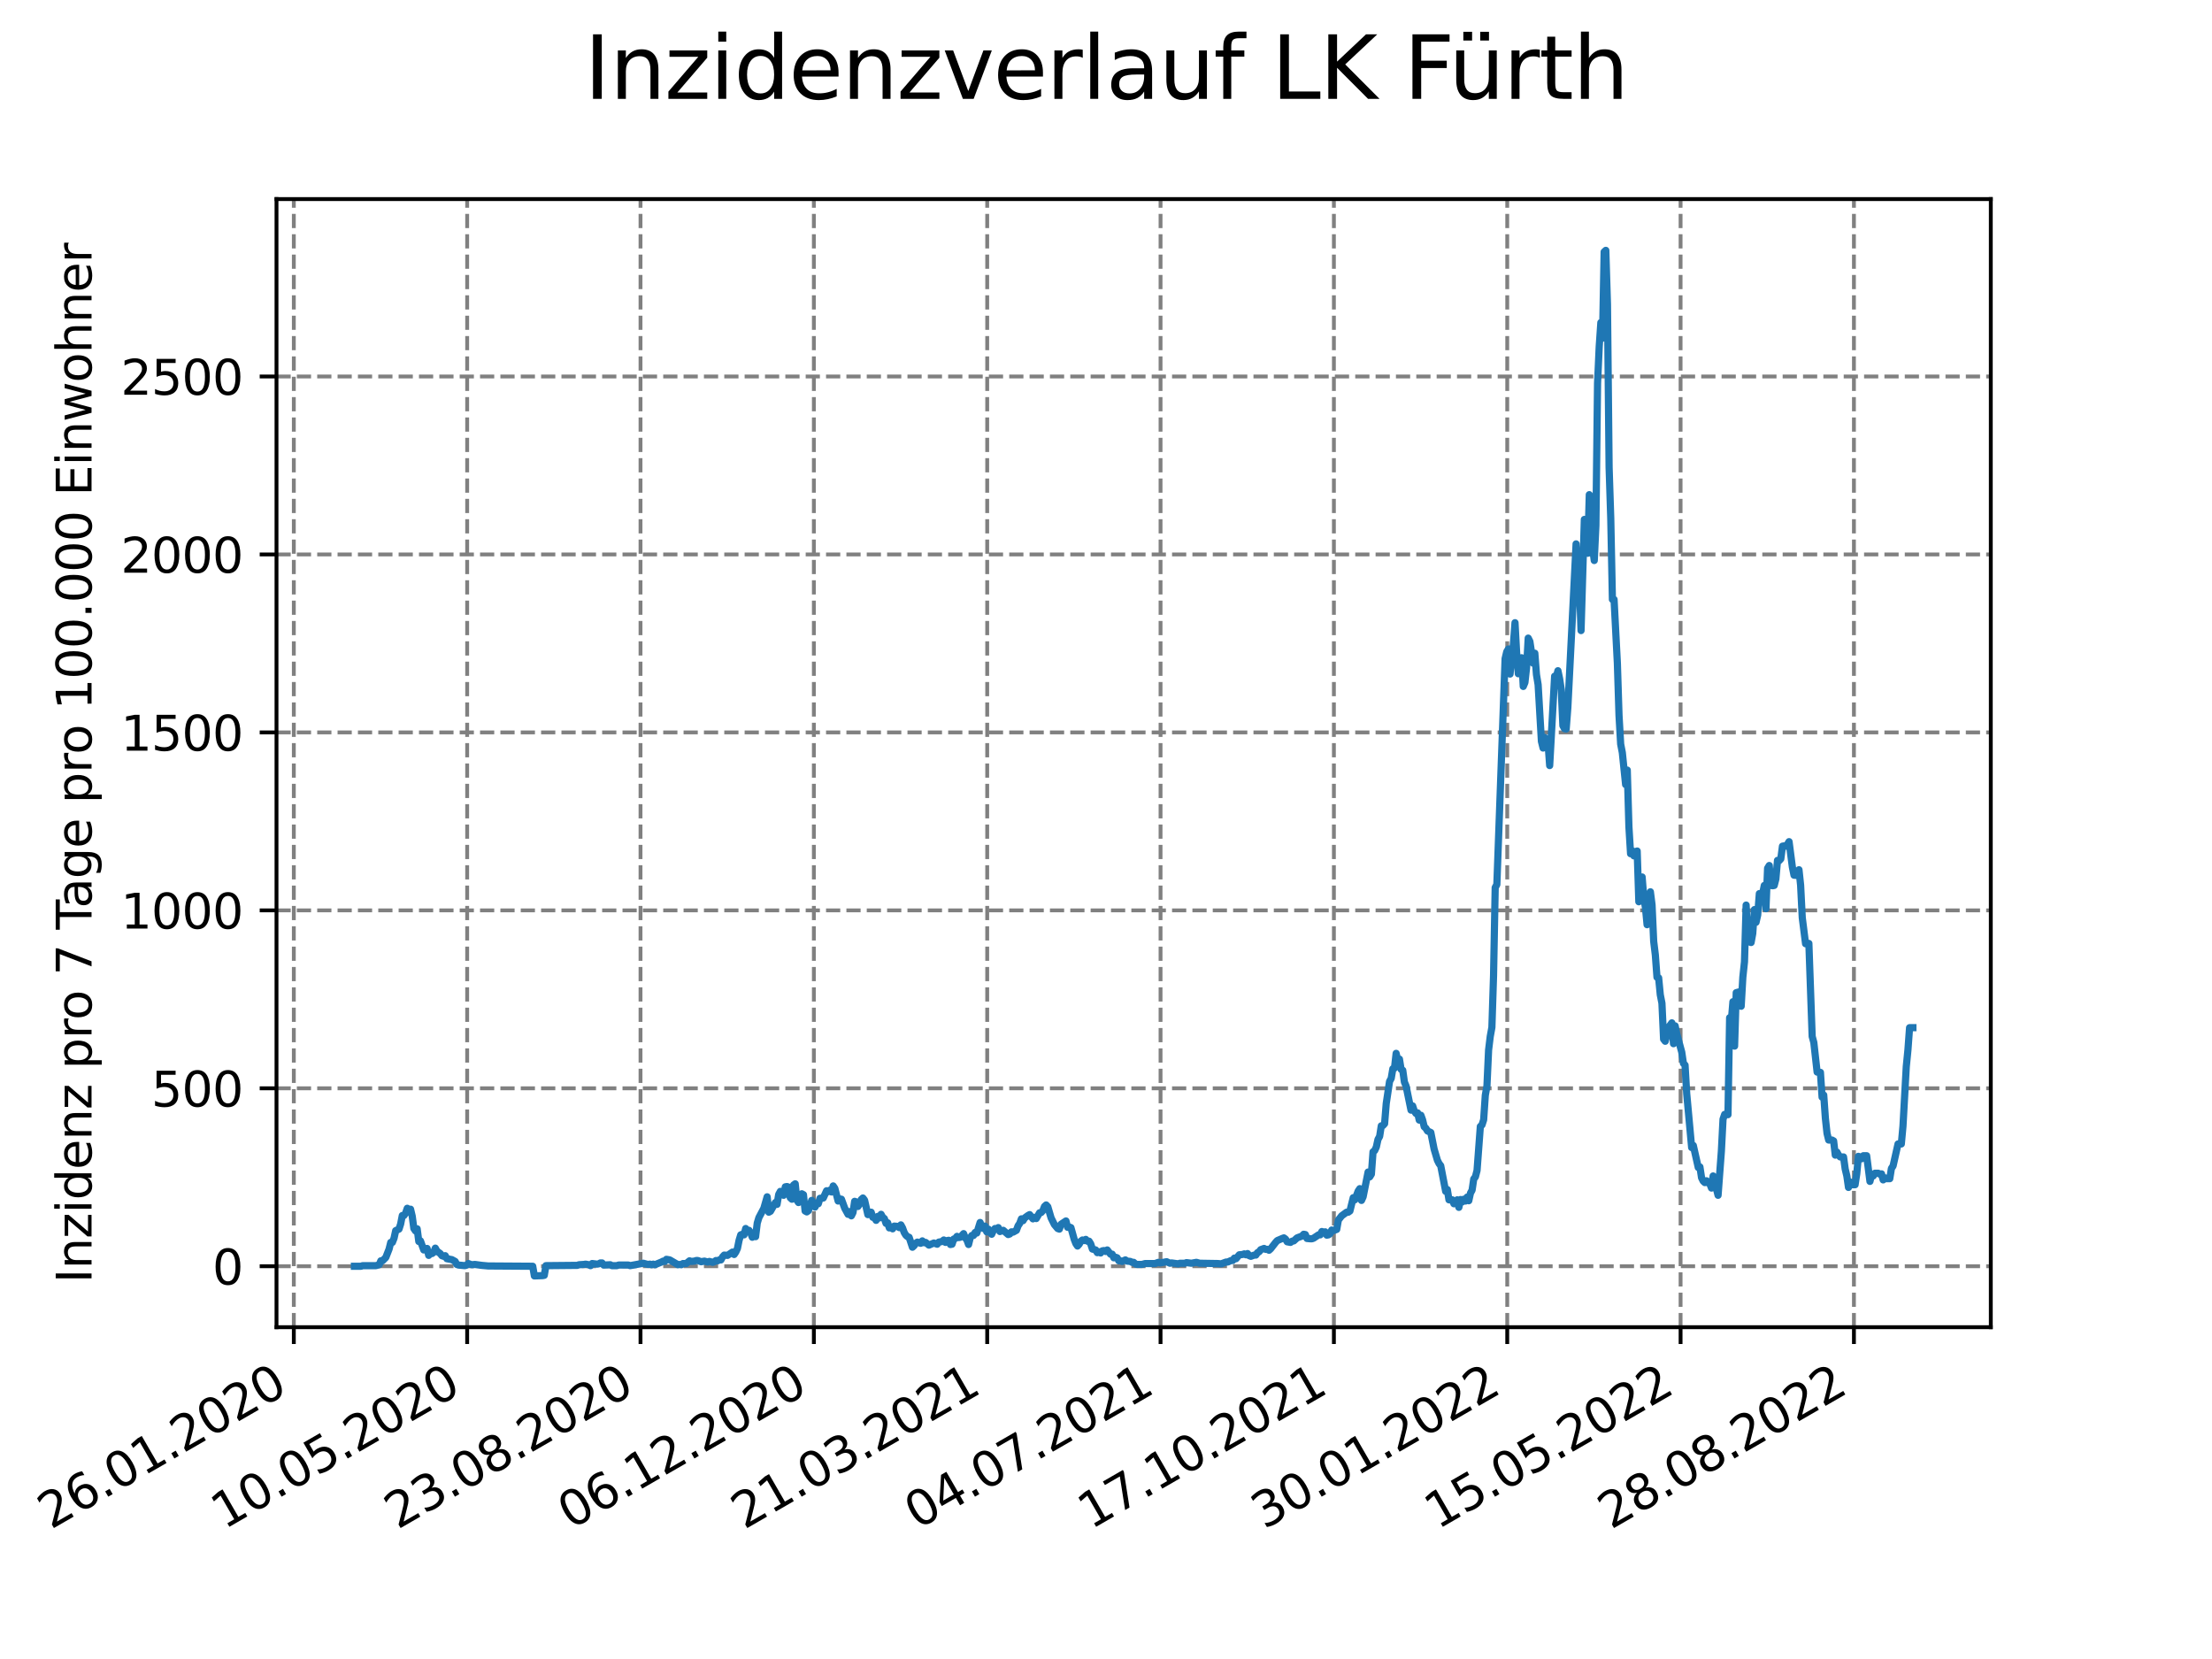 <?xml version="1.0" encoding="utf-8" standalone="no"?>
<!DOCTYPE svg PUBLIC "-//W3C//DTD SVG 1.1//EN"
  "http://www.w3.org/Graphics/SVG/1.1/DTD/svg11.dtd">
<svg xmlns:xlink="http://www.w3.org/1999/xlink" width="460.8pt" height="345.6pt" viewBox="0 0 460.8 345.6" xmlns="http://www.w3.org/2000/svg" version="1.1">
 <defs>
  <style type="text/css">*{stroke-linejoin: round; stroke-linecap: butt}</style>
 </defs>
 <g id="figure_1">
  <g id="patch_1">
   <path d="M 0 345.6 
L 460.8 345.6 
L 460.8 0 
L 0 0 
z
" style="fill: #ffffff"/>
  </g>
  <g id="axes_1">
   <g id="patch_2">
    <path d="M 57.6 276.48 
L 414.72 276.48 
L 414.72 41.472 
L 57.6 41.472 
z
" style="fill: #ffffff"/>
   </g>
   <g id="matplotlib.axis_1">
    <g id="xtick_1">
     <g id="line2d_1">
      <path d="M 61.208 276.48 
L 61.208 41.472 
" clip-path="url(#p8b16a4a1de)" style="fill: none; stroke-dasharray: 2.96,1.28; stroke-dashoffset: 0; stroke: #808080; stroke-width: 0.8"/>
     </g>
     <g id="line2d_2">
      <defs>
       <path id="mcab1f1e478" d="M 0 0 
L 0 3.5 
" style="stroke: #000000; stroke-width: 0.8"/>
      </defs>
      <g>
       <use xlink:href="#mcab1f1e478" x="61.208" y="276.48" style="stroke: #000000; stroke-width: 0.8"/>
      </g>
     </g>
     <g id="text_1">
      <!-- 26.01.2020 -->
      <g transform="translate(10.583 318.689) rotate(-30) scale(0.1 -0.1)">
       <defs>
        <path id="DejaVuSans-32" d="M 1228 531 
L 3431 531 
L 3431 0 
L 469 0 
L 469 531 
Q 828 903 1448 1529 
Q 2069 2156 2228 2338 
Q 2531 2678 2651 2914 
Q 2772 3150 2772 3378 
Q 2772 3750 2511 3984 
Q 2250 4219 1831 4219 
Q 1534 4219 1204 4116 
Q 875 4013 500 3803 
L 500 4441 
Q 881 4594 1212 4672 
Q 1544 4750 1819 4750 
Q 2544 4750 2975 4387 
Q 3406 4025 3406 3419 
Q 3406 3131 3298 2873 
Q 3191 2616 2906 2266 
Q 2828 2175 2409 1742 
Q 1991 1309 1228 531 
z
" transform="scale(0.016)"/>
        <path id="DejaVuSans-36" d="M 2113 2584 
Q 1688 2584 1439 2293 
Q 1191 2003 1191 1497 
Q 1191 994 1439 701 
Q 1688 409 2113 409 
Q 2538 409 2786 701 
Q 3034 994 3034 1497 
Q 3034 2003 2786 2293 
Q 2538 2584 2113 2584 
z
M 3366 4563 
L 3366 3988 
Q 3128 4100 2886 4159 
Q 2644 4219 2406 4219 
Q 1781 4219 1451 3797 
Q 1122 3375 1075 2522 
Q 1259 2794 1537 2939 
Q 1816 3084 2150 3084 
Q 2853 3084 3261 2657 
Q 3669 2231 3669 1497 
Q 3669 778 3244 343 
Q 2819 -91 2113 -91 
Q 1303 -91 875 529 
Q 447 1150 447 2328 
Q 447 3434 972 4092 
Q 1497 4750 2381 4750 
Q 2619 4750 2861 4703 
Q 3103 4656 3366 4563 
z
" transform="scale(0.016)"/>
        <path id="DejaVuSans-2e" d="M 684 794 
L 1344 794 
L 1344 0 
L 684 0 
L 684 794 
z
" transform="scale(0.016)"/>
        <path id="DejaVuSans-30" d="M 2034 4250 
Q 1547 4250 1301 3770 
Q 1056 3291 1056 2328 
Q 1056 1369 1301 889 
Q 1547 409 2034 409 
Q 2525 409 2770 889 
Q 3016 1369 3016 2328 
Q 3016 3291 2770 3770 
Q 2525 4250 2034 4250 
z
M 2034 4750 
Q 2819 4750 3233 4129 
Q 3647 3509 3647 2328 
Q 3647 1150 3233 529 
Q 2819 -91 2034 -91 
Q 1250 -91 836 529 
Q 422 1150 422 2328 
Q 422 3509 836 4129 
Q 1250 4750 2034 4750 
z
" transform="scale(0.016)"/>
        <path id="DejaVuSans-31" d="M 794 531 
L 1825 531 
L 1825 4091 
L 703 3866 
L 703 4441 
L 1819 4666 
L 2450 4666 
L 2450 531 
L 3481 531 
L 3481 0 
L 794 0 
L 794 531 
z
" transform="scale(0.016)"/>
       </defs>
       <use xlink:href="#DejaVuSans-32"/>
       <use xlink:href="#DejaVuSans-36" x="63.623"/>
       <use xlink:href="#DejaVuSans-2e" x="127.246"/>
       <use xlink:href="#DejaVuSans-30" x="159.033"/>
       <use xlink:href="#DejaVuSans-31" x="222.656"/>
       <use xlink:href="#DejaVuSans-2e" x="286.279"/>
       <use xlink:href="#DejaVuSans-32" x="318.066"/>
       <use xlink:href="#DejaVuSans-30" x="381.689"/>
       <use xlink:href="#DejaVuSans-32" x="445.312"/>
       <use xlink:href="#DejaVuSans-30" x="508.936"/>
      </g>
     </g>
    </g>
    <g id="xtick_2">
     <g id="line2d_3">
      <path d="M 97.319 276.48 
L 97.319 41.472 
" clip-path="url(#p8b16a4a1de)" style="fill: none; stroke-dasharray: 2.96,1.28; stroke-dashoffset: 0; stroke: #808080; stroke-width: 0.8"/>
     </g>
     <g id="line2d_4">
      <g>
       <use xlink:href="#mcab1f1e478" x="97.319" y="276.48" style="stroke: #000000; stroke-width: 0.8"/>
      </g>
     </g>
     <g id="text_2">
      <!-- 10.05.2020 -->
      <g transform="translate(46.694 318.689) rotate(-30) scale(0.1 -0.1)">
       <defs>
        <path id="DejaVuSans-35" d="M 691 4666 
L 3169 4666 
L 3169 4134 
L 1269 4134 
L 1269 2991 
Q 1406 3038 1543 3061 
Q 1681 3084 1819 3084 
Q 2600 3084 3056 2656 
Q 3513 2228 3513 1497 
Q 3513 744 3044 326 
Q 2575 -91 1722 -91 
Q 1428 -91 1123 -41 
Q 819 9 494 109 
L 494 744 
Q 775 591 1075 516 
Q 1375 441 1709 441 
Q 2250 441 2565 725 
Q 2881 1009 2881 1497 
Q 2881 1984 2565 2268 
Q 2250 2553 1709 2553 
Q 1456 2553 1204 2497 
Q 953 2441 691 2322 
L 691 4666 
z
" transform="scale(0.016)"/>
       </defs>
       <use xlink:href="#DejaVuSans-31"/>
       <use xlink:href="#DejaVuSans-30" x="63.623"/>
       <use xlink:href="#DejaVuSans-2e" x="127.246"/>
       <use xlink:href="#DejaVuSans-30" x="159.033"/>
       <use xlink:href="#DejaVuSans-35" x="222.656"/>
       <use xlink:href="#DejaVuSans-2e" x="286.279"/>
       <use xlink:href="#DejaVuSans-32" x="318.066"/>
       <use xlink:href="#DejaVuSans-30" x="381.689"/>
       <use xlink:href="#DejaVuSans-32" x="445.312"/>
       <use xlink:href="#DejaVuSans-30" x="508.936"/>
      </g>
     </g>
    </g>
    <g id="xtick_3">
     <g id="line2d_5">
      <path d="M 133.43 276.48 
L 133.43 41.472 
" clip-path="url(#p8b16a4a1de)" style="fill: none; stroke-dasharray: 2.96,1.28; stroke-dashoffset: 0; stroke: #808080; stroke-width: 0.8"/>
     </g>
     <g id="line2d_6">
      <g>
       <use xlink:href="#mcab1f1e478" x="133.43" y="276.48" style="stroke: #000000; stroke-width: 0.8"/>
      </g>
     </g>
     <g id="text_3">
      <!-- 23.08.2020 -->
      <g transform="translate(82.805 318.689) rotate(-30) scale(0.1 -0.1)">
       <defs>
        <path id="DejaVuSans-33" d="M 2597 2516 
Q 3050 2419 3304 2112 
Q 3559 1806 3559 1356 
Q 3559 666 3084 287 
Q 2609 -91 1734 -91 
Q 1441 -91 1130 -33 
Q 819 25 488 141 
L 488 750 
Q 750 597 1062 519 
Q 1375 441 1716 441 
Q 2309 441 2620 675 
Q 2931 909 2931 1356 
Q 2931 1769 2642 2001 
Q 2353 2234 1838 2234 
L 1294 2234 
L 1294 2753 
L 1863 2753 
Q 2328 2753 2575 2939 
Q 2822 3125 2822 3475 
Q 2822 3834 2567 4026 
Q 2313 4219 1838 4219 
Q 1578 4219 1281 4162 
Q 984 4106 628 3988 
L 628 4550 
Q 988 4650 1302 4700 
Q 1616 4750 1894 4750 
Q 2613 4750 3031 4423 
Q 3450 4097 3450 3541 
Q 3450 3153 3228 2886 
Q 3006 2619 2597 2516 
z
" transform="scale(0.016)"/>
        <path id="DejaVuSans-38" d="M 2034 2216 
Q 1584 2216 1326 1975 
Q 1069 1734 1069 1313 
Q 1069 891 1326 650 
Q 1584 409 2034 409 
Q 2484 409 2743 651 
Q 3003 894 3003 1313 
Q 3003 1734 2745 1975 
Q 2488 2216 2034 2216 
z
M 1403 2484 
Q 997 2584 770 2862 
Q 544 3141 544 3541 
Q 544 4100 942 4425 
Q 1341 4750 2034 4750 
Q 2731 4750 3128 4425 
Q 3525 4100 3525 3541 
Q 3525 3141 3298 2862 
Q 3072 2584 2669 2484 
Q 3125 2378 3379 2068 
Q 3634 1759 3634 1313 
Q 3634 634 3220 271 
Q 2806 -91 2034 -91 
Q 1263 -91 848 271 
Q 434 634 434 1313 
Q 434 1759 690 2068 
Q 947 2378 1403 2484 
z
M 1172 3481 
Q 1172 3119 1398 2916 
Q 1625 2713 2034 2713 
Q 2441 2713 2670 2916 
Q 2900 3119 2900 3481 
Q 2900 3844 2670 4047 
Q 2441 4250 2034 4250 
Q 1625 4250 1398 4047 
Q 1172 3844 1172 3481 
z
" transform="scale(0.016)"/>
       </defs>
       <use xlink:href="#DejaVuSans-32"/>
       <use xlink:href="#DejaVuSans-33" x="63.623"/>
       <use xlink:href="#DejaVuSans-2e" x="127.246"/>
       <use xlink:href="#DejaVuSans-30" x="159.033"/>
       <use xlink:href="#DejaVuSans-38" x="222.656"/>
       <use xlink:href="#DejaVuSans-2e" x="286.279"/>
       <use xlink:href="#DejaVuSans-32" x="318.066"/>
       <use xlink:href="#DejaVuSans-30" x="381.689"/>
       <use xlink:href="#DejaVuSans-32" x="445.312"/>
       <use xlink:href="#DejaVuSans-30" x="508.936"/>
      </g>
     </g>
    </g>
    <g id="xtick_4">
     <g id="line2d_7">
      <path d="M 169.541 276.48 
L 169.541 41.472 
" clip-path="url(#p8b16a4a1de)" style="fill: none; stroke-dasharray: 2.96,1.28; stroke-dashoffset: 0; stroke: #808080; stroke-width: 0.8"/>
     </g>
     <g id="line2d_8">
      <g>
       <use xlink:href="#mcab1f1e478" x="169.541" y="276.48" style="stroke: #000000; stroke-width: 0.8"/>
      </g>
     </g>
     <g id="text_4">
      <!-- 06.12.2020 -->
      <g transform="translate(118.916 318.689) rotate(-30) scale(0.1 -0.1)">
       <use xlink:href="#DejaVuSans-30"/>
       <use xlink:href="#DejaVuSans-36" x="63.623"/>
       <use xlink:href="#DejaVuSans-2e" x="127.246"/>
       <use xlink:href="#DejaVuSans-31" x="159.033"/>
       <use xlink:href="#DejaVuSans-32" x="222.656"/>
       <use xlink:href="#DejaVuSans-2e" x="286.279"/>
       <use xlink:href="#DejaVuSans-32" x="318.066"/>
       <use xlink:href="#DejaVuSans-30" x="381.689"/>
       <use xlink:href="#DejaVuSans-32" x="445.312"/>
       <use xlink:href="#DejaVuSans-30" x="508.936"/>
      </g>
     </g>
    </g>
    <g id="xtick_5">
     <g id="line2d_9">
      <path d="M 205.652 276.48 
L 205.652 41.472 
" clip-path="url(#p8b16a4a1de)" style="fill: none; stroke-dasharray: 2.96,1.28; stroke-dashoffset: 0; stroke: #808080; stroke-width: 0.8"/>
     </g>
     <g id="line2d_10">
      <g>
       <use xlink:href="#mcab1f1e478" x="205.652" y="276.48" style="stroke: #000000; stroke-width: 0.8"/>
      </g>
     </g>
     <g id="text_5">
      <!-- 21.03.2021 -->
      <g transform="translate(155.027 318.689) rotate(-30) scale(0.1 -0.1)">
       <use xlink:href="#DejaVuSans-32"/>
       <use xlink:href="#DejaVuSans-31" x="63.623"/>
       <use xlink:href="#DejaVuSans-2e" x="127.246"/>
       <use xlink:href="#DejaVuSans-30" x="159.033"/>
       <use xlink:href="#DejaVuSans-33" x="222.656"/>
       <use xlink:href="#DejaVuSans-2e" x="286.279"/>
       <use xlink:href="#DejaVuSans-32" x="318.066"/>
       <use xlink:href="#DejaVuSans-30" x="381.689"/>
       <use xlink:href="#DejaVuSans-32" x="445.312"/>
       <use xlink:href="#DejaVuSans-31" x="508.936"/>
      </g>
     </g>
    </g>
    <g id="xtick_6">
     <g id="line2d_11">
      <path d="M 241.763 276.48 
L 241.763 41.472 
" clip-path="url(#p8b16a4a1de)" style="fill: none; stroke-dasharray: 2.96,1.28; stroke-dashoffset: 0; stroke: #808080; stroke-width: 0.8"/>
     </g>
     <g id="line2d_12">
      <g>
       <use xlink:href="#mcab1f1e478" x="241.763" y="276.48" style="stroke: #000000; stroke-width: 0.8"/>
      </g>
     </g>
     <g id="text_6">
      <!-- 04.07.2021 -->
      <g transform="translate(191.138 318.689) rotate(-30) scale(0.1 -0.1)">
       <defs>
        <path id="DejaVuSans-34" d="M 2419 4116 
L 825 1625 
L 2419 1625 
L 2419 4116 
z
M 2253 4666 
L 3047 4666 
L 3047 1625 
L 3713 1625 
L 3713 1100 
L 3047 1100 
L 3047 0 
L 2419 0 
L 2419 1100 
L 313 1100 
L 313 1709 
L 2253 4666 
z
" transform="scale(0.016)"/>
        <path id="DejaVuSans-37" d="M 525 4666 
L 3525 4666 
L 3525 4397 
L 1831 0 
L 1172 0 
L 2766 4134 
L 525 4134 
L 525 4666 
z
" transform="scale(0.016)"/>
       </defs>
       <use xlink:href="#DejaVuSans-30"/>
       <use xlink:href="#DejaVuSans-34" x="63.623"/>
       <use xlink:href="#DejaVuSans-2e" x="127.246"/>
       <use xlink:href="#DejaVuSans-30" x="159.033"/>
       <use xlink:href="#DejaVuSans-37" x="222.656"/>
       <use xlink:href="#DejaVuSans-2e" x="286.279"/>
       <use xlink:href="#DejaVuSans-32" x="318.066"/>
       <use xlink:href="#DejaVuSans-30" x="381.689"/>
       <use xlink:href="#DejaVuSans-32" x="445.312"/>
       <use xlink:href="#DejaVuSans-31" x="508.936"/>
      </g>
     </g>
    </g>
    <g id="xtick_7">
     <g id="line2d_13">
      <path d="M 277.874 276.48 
L 277.874 41.472 
" clip-path="url(#p8b16a4a1de)" style="fill: none; stroke-dasharray: 2.96,1.28; stroke-dashoffset: 0; stroke: #808080; stroke-width: 0.8"/>
     </g>
     <g id="line2d_14">
      <g>
       <use xlink:href="#mcab1f1e478" x="277.874" y="276.48" style="stroke: #000000; stroke-width: 0.8"/>
      </g>
     </g>
     <g id="text_7">
      <!-- 17.10.2021 -->
      <g transform="translate(227.249 318.689) rotate(-30) scale(0.1 -0.1)">
       <use xlink:href="#DejaVuSans-31"/>
       <use xlink:href="#DejaVuSans-37" x="63.623"/>
       <use xlink:href="#DejaVuSans-2e" x="127.246"/>
       <use xlink:href="#DejaVuSans-31" x="159.033"/>
       <use xlink:href="#DejaVuSans-30" x="222.656"/>
       <use xlink:href="#DejaVuSans-2e" x="286.279"/>
       <use xlink:href="#DejaVuSans-32" x="318.066"/>
       <use xlink:href="#DejaVuSans-30" x="381.689"/>
       <use xlink:href="#DejaVuSans-32" x="445.312"/>
       <use xlink:href="#DejaVuSans-31" x="508.936"/>
      </g>
     </g>
    </g>
    <g id="xtick_8">
     <g id="line2d_15">
      <path d="M 313.985 276.48 
L 313.985 41.472 
" clip-path="url(#p8b16a4a1de)" style="fill: none; stroke-dasharray: 2.96,1.28; stroke-dashoffset: 0; stroke: #808080; stroke-width: 0.8"/>
     </g>
     <g id="line2d_16">
      <g>
       <use xlink:href="#mcab1f1e478" x="313.985" y="276.48" style="stroke: #000000; stroke-width: 0.8"/>
      </g>
     </g>
     <g id="text_8">
      <!-- 30.01.2022 -->
      <g transform="translate(263.36 318.689) rotate(-30) scale(0.1 -0.1)">
       <use xlink:href="#DejaVuSans-33"/>
       <use xlink:href="#DejaVuSans-30" x="63.623"/>
       <use xlink:href="#DejaVuSans-2e" x="127.246"/>
       <use xlink:href="#DejaVuSans-30" x="159.033"/>
       <use xlink:href="#DejaVuSans-31" x="222.656"/>
       <use xlink:href="#DejaVuSans-2e" x="286.279"/>
       <use xlink:href="#DejaVuSans-32" x="318.066"/>
       <use xlink:href="#DejaVuSans-30" x="381.689"/>
       <use xlink:href="#DejaVuSans-32" x="445.312"/>
       <use xlink:href="#DejaVuSans-32" x="508.936"/>
      </g>
     </g>
    </g>
    <g id="xtick_9">
     <g id="line2d_17">
      <path d="M 350.096 276.48 
L 350.096 41.472 
" clip-path="url(#p8b16a4a1de)" style="fill: none; stroke-dasharray: 2.96,1.28; stroke-dashoffset: 0; stroke: #808080; stroke-width: 0.8"/>
     </g>
     <g id="line2d_18">
      <g>
       <use xlink:href="#mcab1f1e478" x="350.096" y="276.48" style="stroke: #000000; stroke-width: 0.8"/>
      </g>
     </g>
     <g id="text_9">
      <!-- 15.05.2022 -->
      <g transform="translate(299.471 318.689) rotate(-30) scale(0.1 -0.1)">
       <use xlink:href="#DejaVuSans-31"/>
       <use xlink:href="#DejaVuSans-35" x="63.623"/>
       <use xlink:href="#DejaVuSans-2e" x="127.246"/>
       <use xlink:href="#DejaVuSans-30" x="159.033"/>
       <use xlink:href="#DejaVuSans-35" x="222.656"/>
       <use xlink:href="#DejaVuSans-2e" x="286.279"/>
       <use xlink:href="#DejaVuSans-32" x="318.066"/>
       <use xlink:href="#DejaVuSans-30" x="381.689"/>
       <use xlink:href="#DejaVuSans-32" x="445.312"/>
       <use xlink:href="#DejaVuSans-32" x="508.936"/>
      </g>
     </g>
    </g>
    <g id="xtick_10">
     <g id="line2d_19">
      <path d="M 386.207 276.48 
L 386.207 41.472 
" clip-path="url(#p8b16a4a1de)" style="fill: none; stroke-dasharray: 2.96,1.28; stroke-dashoffset: 0; stroke: #808080; stroke-width: 0.8"/>
     </g>
     <g id="line2d_20">
      <g>
       <use xlink:href="#mcab1f1e478" x="386.207" y="276.48" style="stroke: #000000; stroke-width: 0.8"/>
      </g>
     </g>
     <g id="text_10">
      <!-- 28.08.2022 -->
      <g transform="translate(335.581 318.689) rotate(-30) scale(0.1 -0.1)">
       <use xlink:href="#DejaVuSans-32"/>
       <use xlink:href="#DejaVuSans-38" x="63.623"/>
       <use xlink:href="#DejaVuSans-2e" x="127.246"/>
       <use xlink:href="#DejaVuSans-30" x="159.033"/>
       <use xlink:href="#DejaVuSans-38" x="222.656"/>
       <use xlink:href="#DejaVuSans-2e" x="286.279"/>
       <use xlink:href="#DejaVuSans-32" x="318.066"/>
       <use xlink:href="#DejaVuSans-30" x="381.689"/>
       <use xlink:href="#DejaVuSans-32" x="445.312"/>
       <use xlink:href="#DejaVuSans-32" x="508.936"/>
      </g>
     </g>
    </g>
   </g>
   <g id="matplotlib.axis_2">
    <g id="ytick_1">
     <g id="line2d_21">
      <path d="M 57.6 263.785 
L 414.72 263.785 
" clip-path="url(#p8b16a4a1de)" style="fill: none; stroke-dasharray: 2.96,1.28; stroke-dashoffset: 0; stroke: #808080; stroke-width: 0.8"/>
     </g>
     <g id="line2d_22">
      <defs>
       <path id="md710913eed" d="M 0 0 
L -3.5 0 
" style="stroke: #000000; stroke-width: 0.8"/>
      </defs>
      <g>
       <use xlink:href="#md710913eed" x="57.6" y="263.785" style="stroke: #000000; stroke-width: 0.8"/>
      </g>
     </g>
     <g id="text_11">
      <!-- 0 -->
      <g transform="translate(44.237 267.584) scale(0.1 -0.1)">
       <use xlink:href="#DejaVuSans-30"/>
      </g>
     </g>
    </g>
    <g id="ytick_2">
     <g id="line2d_23">
      <path d="M 57.6 226.714 
L 414.72 226.714 
" clip-path="url(#p8b16a4a1de)" style="fill: none; stroke-dasharray: 2.96,1.28; stroke-dashoffset: 0; stroke: #808080; stroke-width: 0.8"/>
     </g>
     <g id="line2d_24">
      <g>
       <use xlink:href="#md710913eed" x="57.6" y="226.714" style="stroke: #000000; stroke-width: 0.8"/>
      </g>
     </g>
     <g id="text_12">
      <!-- 500 -->
      <g transform="translate(31.512 230.513) scale(0.1 -0.1)">
       <use xlink:href="#DejaVuSans-35"/>
       <use xlink:href="#DejaVuSans-30" x="63.623"/>
       <use xlink:href="#DejaVuSans-30" x="127.246"/>
      </g>
     </g>
    </g>
    <g id="ytick_3">
     <g id="line2d_25">
      <path d="M 57.6 189.643 
L 414.72 189.643 
" clip-path="url(#p8b16a4a1de)" style="fill: none; stroke-dasharray: 2.96,1.28; stroke-dashoffset: 0; stroke: #808080; stroke-width: 0.8"/>
     </g>
     <g id="line2d_26">
      <g>
       <use xlink:href="#md710913eed" x="57.6" y="189.643" style="stroke: #000000; stroke-width: 0.8"/>
      </g>
     </g>
     <g id="text_13">
      <!-- 1000 -->
      <g transform="translate(25.15 193.442) scale(0.1 -0.1)">
       <use xlink:href="#DejaVuSans-31"/>
       <use xlink:href="#DejaVuSans-30" x="63.623"/>
       <use xlink:href="#DejaVuSans-30" x="127.246"/>
       <use xlink:href="#DejaVuSans-30" x="190.869"/>
      </g>
     </g>
    </g>
    <g id="ytick_4">
     <g id="line2d_27">
      <path d="M 57.6 152.572 
L 414.72 152.572 
" clip-path="url(#p8b16a4a1de)" style="fill: none; stroke-dasharray: 2.96,1.28; stroke-dashoffset: 0; stroke: #808080; stroke-width: 0.8"/>
     </g>
     <g id="line2d_28">
      <g>
       <use xlink:href="#md710913eed" x="57.6" y="152.572" style="stroke: #000000; stroke-width: 0.8"/>
      </g>
     </g>
     <g id="text_14">
      <!-- 1500 -->
      <g transform="translate(25.15 156.371) scale(0.1 -0.1)">
       <use xlink:href="#DejaVuSans-31"/>
       <use xlink:href="#DejaVuSans-35" x="63.623"/>
       <use xlink:href="#DejaVuSans-30" x="127.246"/>
       <use xlink:href="#DejaVuSans-30" x="190.869"/>
      </g>
     </g>
    </g>
    <g id="ytick_5">
     <g id="line2d_29">
      <path d="M 57.6 115.501 
L 414.72 115.501 
" clip-path="url(#p8b16a4a1de)" style="fill: none; stroke-dasharray: 2.96,1.28; stroke-dashoffset: 0; stroke: #808080; stroke-width: 0.8"/>
     </g>
     <g id="line2d_30">
      <g>
       <use xlink:href="#md710913eed" x="57.6" y="115.501" style="stroke: #000000; stroke-width: 0.8"/>
      </g>
     </g>
     <g id="text_15">
      <!-- 2000 -->
      <g transform="translate(25.15 119.3) scale(0.1 -0.1)">
       <use xlink:href="#DejaVuSans-32"/>
       <use xlink:href="#DejaVuSans-30" x="63.623"/>
       <use xlink:href="#DejaVuSans-30" x="127.246"/>
       <use xlink:href="#DejaVuSans-30" x="190.869"/>
      </g>
     </g>
    </g>
    <g id="ytick_6">
     <g id="line2d_31">
      <path d="M 57.6 78.43 
L 414.72 78.43 
" clip-path="url(#p8b16a4a1de)" style="fill: none; stroke-dasharray: 2.96,1.28; stroke-dashoffset: 0; stroke: #808080; stroke-width: 0.8"/>
     </g>
     <g id="line2d_32">
      <g>
       <use xlink:href="#md710913eed" x="57.6" y="78.43" style="stroke: #000000; stroke-width: 0.8"/>
      </g>
     </g>
     <g id="text_16">
      <!-- 2500 -->
      <g transform="translate(25.15 82.229) scale(0.1 -0.1)">
       <use xlink:href="#DejaVuSans-32"/>
       <use xlink:href="#DejaVuSans-35" x="63.623"/>
       <use xlink:href="#DejaVuSans-30" x="127.246"/>
       <use xlink:href="#DejaVuSans-30" x="190.869"/>
      </g>
     </g>
    </g>
    <g id="text_17">
     <!-- Inzidenz pro 7 Tage pro 100.000 Einwohner -->
     <g transform="translate(19.07 267.301) rotate(-90) scale(0.1 -0.1)">
      <defs>
       <path id="DejaVuSans-49" d="M 628 4666 
L 1259 4666 
L 1259 0 
L 628 0 
L 628 4666 
z
" transform="scale(0.016)"/>
       <path id="DejaVuSans-6e" d="M 3513 2113 
L 3513 0 
L 2938 0 
L 2938 2094 
Q 2938 2591 2744 2837 
Q 2550 3084 2163 3084 
Q 1697 3084 1428 2787 
Q 1159 2491 1159 1978 
L 1159 0 
L 581 0 
L 581 3500 
L 1159 3500 
L 1159 2956 
Q 1366 3272 1645 3428 
Q 1925 3584 2291 3584 
Q 2894 3584 3203 3211 
Q 3513 2838 3513 2113 
z
" transform="scale(0.016)"/>
       <path id="DejaVuSans-7a" d="M 353 3500 
L 3084 3500 
L 3084 2975 
L 922 459 
L 3084 459 
L 3084 0 
L 275 0 
L 275 525 
L 2438 3041 
L 353 3041 
L 353 3500 
z
" transform="scale(0.016)"/>
       <path id="DejaVuSans-69" d="M 603 3500 
L 1178 3500 
L 1178 0 
L 603 0 
L 603 3500 
z
M 603 4863 
L 1178 4863 
L 1178 4134 
L 603 4134 
L 603 4863 
z
" transform="scale(0.016)"/>
       <path id="DejaVuSans-64" d="M 2906 2969 
L 2906 4863 
L 3481 4863 
L 3481 0 
L 2906 0 
L 2906 525 
Q 2725 213 2448 61 
Q 2172 -91 1784 -91 
Q 1150 -91 751 415 
Q 353 922 353 1747 
Q 353 2572 751 3078 
Q 1150 3584 1784 3584 
Q 2172 3584 2448 3432 
Q 2725 3281 2906 2969 
z
M 947 1747 
Q 947 1113 1208 752 
Q 1469 391 1925 391 
Q 2381 391 2643 752 
Q 2906 1113 2906 1747 
Q 2906 2381 2643 2742 
Q 2381 3103 1925 3103 
Q 1469 3103 1208 2742 
Q 947 2381 947 1747 
z
" transform="scale(0.016)"/>
       <path id="DejaVuSans-65" d="M 3597 1894 
L 3597 1613 
L 953 1613 
Q 991 1019 1311 708 
Q 1631 397 2203 397 
Q 2534 397 2845 478 
Q 3156 559 3463 722 
L 3463 178 
Q 3153 47 2828 -22 
Q 2503 -91 2169 -91 
Q 1331 -91 842 396 
Q 353 884 353 1716 
Q 353 2575 817 3079 
Q 1281 3584 2069 3584 
Q 2775 3584 3186 3129 
Q 3597 2675 3597 1894 
z
M 3022 2063 
Q 3016 2534 2758 2815 
Q 2500 3097 2075 3097 
Q 1594 3097 1305 2825 
Q 1016 2553 972 2059 
L 3022 2063 
z
" transform="scale(0.016)"/>
       <path id="DejaVuSans-20" transform="scale(0.016)"/>
       <path id="DejaVuSans-70" d="M 1159 525 
L 1159 -1331 
L 581 -1331 
L 581 3500 
L 1159 3500 
L 1159 2969 
Q 1341 3281 1617 3432 
Q 1894 3584 2278 3584 
Q 2916 3584 3314 3078 
Q 3713 2572 3713 1747 
Q 3713 922 3314 415 
Q 2916 -91 2278 -91 
Q 1894 -91 1617 61 
Q 1341 213 1159 525 
z
M 3116 1747 
Q 3116 2381 2855 2742 
Q 2594 3103 2138 3103 
Q 1681 3103 1420 2742 
Q 1159 2381 1159 1747 
Q 1159 1113 1420 752 
Q 1681 391 2138 391 
Q 2594 391 2855 752 
Q 3116 1113 3116 1747 
z
" transform="scale(0.016)"/>
       <path id="DejaVuSans-72" d="M 2631 2963 
Q 2534 3019 2420 3045 
Q 2306 3072 2169 3072 
Q 1681 3072 1420 2755 
Q 1159 2438 1159 1844 
L 1159 0 
L 581 0 
L 581 3500 
L 1159 3500 
L 1159 2956 
Q 1341 3275 1631 3429 
Q 1922 3584 2338 3584 
Q 2397 3584 2469 3576 
Q 2541 3569 2628 3553 
L 2631 2963 
z
" transform="scale(0.016)"/>
       <path id="DejaVuSans-6f" d="M 1959 3097 
Q 1497 3097 1228 2736 
Q 959 2375 959 1747 
Q 959 1119 1226 758 
Q 1494 397 1959 397 
Q 2419 397 2687 759 
Q 2956 1122 2956 1747 
Q 2956 2369 2687 2733 
Q 2419 3097 1959 3097 
z
M 1959 3584 
Q 2709 3584 3137 3096 
Q 3566 2609 3566 1747 
Q 3566 888 3137 398 
Q 2709 -91 1959 -91 
Q 1206 -91 779 398 
Q 353 888 353 1747 
Q 353 2609 779 3096 
Q 1206 3584 1959 3584 
z
" transform="scale(0.016)"/>
       <path id="DejaVuSans-54" d="M -19 4666 
L 3928 4666 
L 3928 4134 
L 2272 4134 
L 2272 0 
L 1638 0 
L 1638 4134 
L -19 4134 
L -19 4666 
z
" transform="scale(0.016)"/>
       <path id="DejaVuSans-61" d="M 2194 1759 
Q 1497 1759 1228 1600 
Q 959 1441 959 1056 
Q 959 750 1161 570 
Q 1363 391 1709 391 
Q 2188 391 2477 730 
Q 2766 1069 2766 1631 
L 2766 1759 
L 2194 1759 
z
M 3341 1997 
L 3341 0 
L 2766 0 
L 2766 531 
Q 2569 213 2275 61 
Q 1981 -91 1556 -91 
Q 1019 -91 701 211 
Q 384 513 384 1019 
Q 384 1609 779 1909 
Q 1175 2209 1959 2209 
L 2766 2209 
L 2766 2266 
Q 2766 2663 2505 2880 
Q 2244 3097 1772 3097 
Q 1472 3097 1187 3025 
Q 903 2953 641 2809 
L 641 3341 
Q 956 3463 1253 3523 
Q 1550 3584 1831 3584 
Q 2591 3584 2966 3190 
Q 3341 2797 3341 1997 
z
" transform="scale(0.016)"/>
       <path id="DejaVuSans-67" d="M 2906 1791 
Q 2906 2416 2648 2759 
Q 2391 3103 1925 3103 
Q 1463 3103 1205 2759 
Q 947 2416 947 1791 
Q 947 1169 1205 825 
Q 1463 481 1925 481 
Q 2391 481 2648 825 
Q 2906 1169 2906 1791 
z
M 3481 434 
Q 3481 -459 3084 -895 
Q 2688 -1331 1869 -1331 
Q 1566 -1331 1297 -1286 
Q 1028 -1241 775 -1147 
L 775 -588 
Q 1028 -725 1275 -790 
Q 1522 -856 1778 -856 
Q 2344 -856 2625 -561 
Q 2906 -266 2906 331 
L 2906 616 
Q 2728 306 2450 153 
Q 2172 0 1784 0 
Q 1141 0 747 490 
Q 353 981 353 1791 
Q 353 2603 747 3093 
Q 1141 3584 1784 3584 
Q 2172 3584 2450 3431 
Q 2728 3278 2906 2969 
L 2906 3500 
L 3481 3500 
L 3481 434 
z
" transform="scale(0.016)"/>
       <path id="DejaVuSans-45" d="M 628 4666 
L 3578 4666 
L 3578 4134 
L 1259 4134 
L 1259 2753 
L 3481 2753 
L 3481 2222 
L 1259 2222 
L 1259 531 
L 3634 531 
L 3634 0 
L 628 0 
L 628 4666 
z
" transform="scale(0.016)"/>
       <path id="DejaVuSans-77" d="M 269 3500 
L 844 3500 
L 1563 769 
L 2278 3500 
L 2956 3500 
L 3675 769 
L 4391 3500 
L 4966 3500 
L 4050 0 
L 3372 0 
L 2619 2869 
L 1863 0 
L 1184 0 
L 269 3500 
z
" transform="scale(0.016)"/>
       <path id="DejaVuSans-68" d="M 3513 2113 
L 3513 0 
L 2938 0 
L 2938 2094 
Q 2938 2591 2744 2837 
Q 2550 3084 2163 3084 
Q 1697 3084 1428 2787 
Q 1159 2491 1159 1978 
L 1159 0 
L 581 0 
L 581 4863 
L 1159 4863 
L 1159 2956 
Q 1366 3272 1645 3428 
Q 1925 3584 2291 3584 
Q 2894 3584 3203 3211 
Q 3513 2838 3513 2113 
z
" transform="scale(0.016)"/>
      </defs>
      <use xlink:href="#DejaVuSans-49"/>
      <use xlink:href="#DejaVuSans-6e" x="29.492"/>
      <use xlink:href="#DejaVuSans-7a" x="92.871"/>
      <use xlink:href="#DejaVuSans-69" x="145.361"/>
      <use xlink:href="#DejaVuSans-64" x="173.145"/>
      <use xlink:href="#DejaVuSans-65" x="236.621"/>
      <use xlink:href="#DejaVuSans-6e" x="298.145"/>
      <use xlink:href="#DejaVuSans-7a" x="361.523"/>
      <use xlink:href="#DejaVuSans-20" x="414.014"/>
      <use xlink:href="#DejaVuSans-70" x="445.801"/>
      <use xlink:href="#DejaVuSans-72" x="509.277"/>
      <use xlink:href="#DejaVuSans-6f" x="548.141"/>
      <use xlink:href="#DejaVuSans-20" x="609.322"/>
      <use xlink:href="#DejaVuSans-37" x="641.109"/>
      <use xlink:href="#DejaVuSans-20" x="704.732"/>
      <use xlink:href="#DejaVuSans-54" x="736.52"/>
      <use xlink:href="#DejaVuSans-61" x="781.104"/>
      <use xlink:href="#DejaVuSans-67" x="842.383"/>
      <use xlink:href="#DejaVuSans-65" x="905.859"/>
      <use xlink:href="#DejaVuSans-20" x="967.383"/>
      <use xlink:href="#DejaVuSans-70" x="999.17"/>
      <use xlink:href="#DejaVuSans-72" x="1062.646"/>
      <use xlink:href="#DejaVuSans-6f" x="1101.51"/>
      <use xlink:href="#DejaVuSans-20" x="1162.691"/>
      <use xlink:href="#DejaVuSans-31" x="1194.479"/>
      <use xlink:href="#DejaVuSans-30" x="1258.102"/>
      <use xlink:href="#DejaVuSans-30" x="1321.725"/>
      <use xlink:href="#DejaVuSans-2e" x="1385.348"/>
      <use xlink:href="#DejaVuSans-30" x="1417.135"/>
      <use xlink:href="#DejaVuSans-30" x="1480.758"/>
      <use xlink:href="#DejaVuSans-30" x="1544.381"/>
      <use xlink:href="#DejaVuSans-20" x="1608.004"/>
      <use xlink:href="#DejaVuSans-45" x="1639.791"/>
      <use xlink:href="#DejaVuSans-69" x="1702.975"/>
      <use xlink:href="#DejaVuSans-6e" x="1730.758"/>
      <use xlink:href="#DejaVuSans-77" x="1794.137"/>
      <use xlink:href="#DejaVuSans-6f" x="1875.924"/>
      <use xlink:href="#DejaVuSans-68" x="1937.105"/>
      <use xlink:href="#DejaVuSans-6e" x="2000.484"/>
      <use xlink:href="#DejaVuSans-65" x="2063.863"/>
      <use xlink:href="#DejaVuSans-72" x="2125.387"/>
     </g>
    </g>
   </g>
   <g id="line2d_33">
    <path d="M 73.833 263.785 
L 75.208 263.785 
L 75.552 263.659 
L 78.304 263.659 
L 78.991 263.47 
L 79.335 262.652 
L 79.679 262.652 
L 80.367 261.96 
L 81.055 260.199 
L 81.399 258.815 
L 81.743 258.815 
L 82.087 257.934 
L 82.431 256.361 
L 83.118 256.047 
L 83.462 254.977 
L 83.806 253.216 
L 84.15 253.216 
L 84.494 252.712 
L 84.838 251.706 
L 85.182 252.146 
L 85.526 251.895 
L 85.87 253.342 
L 86.214 255.921 
L 86.558 256.424 
L 86.901 255.984 
L 87.245 258.626 
L 87.589 258.5 
L 88.277 260.388 
L 88.621 260.136 
L 88.965 260.073 
L 89.309 261.52 
L 89.653 261.017 
L 89.997 261.142 
L 90.341 260.891 
L 90.684 260.01 
L 91.028 260.639 
L 91.716 261.142 
L 92.06 261.583 
L 92.404 261.709 
L 92.748 261.583 
L 93.092 262.212 
L 94.124 262.401 
L 94.811 262.778 
L 95.155 263.407 
L 95.499 263.533 
L 96.187 263.596 
L 96.875 263.659 
L 97.219 263.533 
L 97.563 263.218 
L 98.251 263.47 
L 98.938 263.407 
L 100.314 263.596 
L 101.002 263.659 
L 101.69 263.722 
L 110.975 263.785 
L 111.319 265.798 
L 113.039 265.735 
L 113.383 265.672 
L 113.727 263.659 
L 120.261 263.596 
L 120.605 263.47 
L 121.637 263.407 
L 121.981 263.344 
L 122.668 263.47 
L 123.012 263.659 
L 123.356 263.218 
L 124.388 263.344 
L 124.732 263.281 
L 125.076 263.093 
L 125.42 263.093 
L 125.764 263.533 
L 127.139 263.47 
L 127.483 263.659 
L 128.515 263.659 
L 128.859 263.533 
L 130.922 263.533 
L 131.266 263.659 
L 134.018 263.156 
L 134.705 263.344 
L 135.049 263.407 
L 135.393 263.344 
L 135.737 263.47 
L 136.081 263.344 
L 136.425 263.47 
L 137.801 262.904 
L 138.145 262.715 
L 138.489 262.778 
L 138.832 262.338 
L 139.52 262.464 
L 141.24 263.47 
L 141.584 263.407 
L 141.928 263.47 
L 142.272 263.218 
L 142.959 263.218 
L 143.647 262.652 
L 143.991 262.778 
L 144.679 262.715 
L 145.023 262.589 
L 145.367 262.589 
L 146.055 262.841 
L 146.742 262.715 
L 147.43 262.904 
L 147.774 262.778 
L 148.462 262.967 
L 148.806 262.841 
L 149.15 262.589 
L 149.494 262.652 
L 149.838 262.464 
L 150.182 262.464 
L 150.525 261.834 
L 150.869 261.457 
L 151.557 261.52 
L 152.589 260.828 
L 152.933 261.331 
L 153.277 260.828 
L 153.621 260.073 
L 153.965 258.374 
L 154.309 257.242 
L 154.652 257.116 
L 154.996 257.242 
L 155.34 255.921 
L 155.684 256.55 
L 156.028 256.298 
L 156.372 256.802 
L 156.716 257.745 
L 157.06 257.242 
L 157.404 257.619 
L 157.748 254.789 
L 158.092 253.656 
L 159.123 251.706 
L 159.811 249.315 
L 160.155 252.524 
L 160.499 252.335 
L 161.531 250.511 
L 161.875 250.888 
L 162.219 248.812 
L 162.562 248.183 
L 163.25 249.001 
L 163.594 247.239 
L 163.938 247.176 
L 164.282 247.302 
L 164.626 249.504 
L 164.97 249.819 
L 165.314 246.862 
L 165.658 246.61 
L 166.002 250.007 
L 166.346 250.511 
L 166.689 250.007 
L 167.033 248.686 
L 167.377 248.875 
L 167.721 252.272 
L 168.065 252.461 
L 168.409 252.209 
L 169.097 250.07 
L 169.441 251.14 
L 169.785 251.454 
L 170.129 250.636 
L 170.472 250.762 
L 170.816 249.63 
L 171.504 249.567 
L 172.192 248.057 
L 172.536 248.246 
L 172.88 247.931 
L 173.224 248.309 
L 173.568 247.051 
L 173.912 247.554 
L 174.599 250.196 
L 174.943 249.756 
L 175.287 249.819 
L 175.975 251.706 
L 176.663 252.964 
L 177.007 252.398 
L 177.351 253.279 
L 177.695 252.587 
L 178.039 250.259 
L 178.382 250.385 
L 178.726 251.328 
L 179.07 250.825 
L 179.414 249.881 
L 179.758 249.567 
L 180.102 250.007 
L 180.79 253.027 
L 181.134 252.964 
L 181.478 252.524 
L 181.822 253.593 
L 182.166 253.593 
L 182.509 254.222 
L 182.853 253.404 
L 183.197 253.719 
L 183.541 252.964 
L 183.885 253.593 
L 184.229 253.845 
L 184.573 254.851 
L 184.917 254.726 
L 185.261 255.795 
L 185.605 255.669 
L 185.949 255.984 
L 186.293 255.418 
L 186.98 255.481 
L 187.324 255.732 
L 187.668 255.166 
L 188.012 255.795 
L 188.356 256.739 
L 188.7 257.305 
L 189.044 257.619 
L 189.388 257.745 
L 190.076 259.821 
L 190.419 259.507 
L 190.763 259.003 
L 191.107 258.752 
L 191.795 259.003 
L 192.139 258.5 
L 192.483 258.878 
L 192.827 258.815 
L 193.515 259.381 
L 194.546 258.941 
L 195.234 259.192 
L 195.578 258.752 
L 196.266 258.626 
L 196.61 258.311 
L 196.954 258.815 
L 197.298 258.437 
L 197.642 258.374 
L 197.986 259.255 
L 198.329 259.192 
L 198.673 258.123 
L 199.017 257.997 
L 199.361 257.557 
L 199.705 257.808 
L 200.049 257.745 
L 200.737 256.99 
L 201.081 257.871 
L 201.425 258.311 
L 201.769 259.255 
L 202.113 257.871 
L 202.456 257.368 
L 202.8 257.368 
L 203.144 256.739 
L 203.488 256.865 
L 204.176 254.663 
L 204.52 255.481 
L 204.864 255.921 
L 205.208 255.418 
L 205.552 256.613 
L 205.896 256.047 
L 206.24 256.739 
L 206.583 257.116 
L 206.927 256.361 
L 207.271 255.921 
L 207.615 255.984 
L 207.959 255.732 
L 208.303 256.55 
L 208.991 256.298 
L 210.023 257.179 
L 210.366 257.053 
L 210.71 256.613 
L 211.054 256.676 
L 211.742 256.298 
L 212.086 255.355 
L 212.43 254.851 
L 212.774 253.908 
L 213.118 254.285 
L 213.462 253.719 
L 214.15 253.216 
L 214.493 253.027 
L 215.181 253.908 
L 215.525 253.593 
L 215.869 253.845 
L 216.557 252.65 
L 216.901 252.587 
L 217.245 252.209 
L 217.589 251.328 
L 217.933 251.014 
L 218.276 251.391 
L 218.964 253.719 
L 219.652 255.103 
L 220.34 255.921 
L 220.684 256.047 
L 221.028 255.04 
L 222.06 254.348 
L 222.403 255.669 
L 222.747 255.606 
L 223.091 255.732 
L 223.779 258.186 
L 224.123 259.066 
L 224.467 259.57 
L 224.811 259.192 
L 225.155 258.563 
L 225.499 258.311 
L 225.843 258.437 
L 226.187 258.186 
L 226.53 258.563 
L 226.874 258.563 
L 227.218 259.129 
L 227.562 260.199 
L 228.25 260.388 
L 228.594 260.954 
L 228.938 260.765 
L 229.282 261.017 
L 229.626 260.576 
L 229.97 260.513 
L 230.313 260.702 
L 230.657 260.388 
L 231.345 261.268 
L 231.689 261.268 
L 232.033 262.023 
L 232.377 261.897 
L 232.721 262.023 
L 233.065 262.652 
L 233.409 262.652 
L 233.753 262.778 
L 234.44 262.464 
L 234.784 262.715 
L 235.472 262.778 
L 235.816 262.967 
L 236.16 262.967 
L 236.504 263.281 
L 236.848 263.407 
L 237.88 263.407 
L 238.567 263.218 
L 240.631 263.218 
L 241.319 262.967 
L 241.663 263.093 
L 243.038 262.841 
L 243.726 263.156 
L 244.07 263.093 
L 245.446 263.281 
L 245.79 263.156 
L 246.821 263.156 
L 247.165 263.03 
L 248.197 263.156 
L 249.229 262.967 
L 249.917 263.156 
L 253.7 263.218 
L 254.387 263.281 
L 255.075 263.03 
L 255.419 262.904 
L 255.763 262.904 
L 256.451 262.589 
L 256.795 262.589 
L 257.139 262.086 
L 257.483 262.212 
L 258.17 261.394 
L 258.858 261.331 
L 259.202 261.205 
L 259.546 261.394 
L 259.89 261.142 
L 260.234 261.583 
L 260.578 261.709 
L 261.266 261.457 
L 261.61 261.457 
L 261.954 260.954 
L 262.297 260.765 
L 262.641 260.325 
L 263.329 260.073 
L 263.673 260.262 
L 264.017 260.262 
L 264.361 260.45 
L 264.705 260.136 
L 265.737 258.815 
L 266.08 258.437 
L 267.112 257.997 
L 267.456 257.871 
L 267.8 258.123 
L 268.144 258.689 
L 268.832 258.815 
L 269.176 258.563 
L 269.52 258.5 
L 270.207 257.871 
L 271.239 257.494 
L 271.583 257.116 
L 271.927 257.179 
L 272.271 257.997 
L 272.959 258.06 
L 273.303 258.06 
L 273.647 257.934 
L 274.678 257.242 
L 275.022 257.242 
L 275.366 256.55 
L 275.71 256.676 
L 276.054 256.613 
L 276.398 257.305 
L 276.742 257.242 
L 277.086 256.99 
L 277.43 256.235 
L 277.774 256.361 
L 278.461 256.11 
L 278.805 254.159 
L 279.493 253.279 
L 280.525 252.524 
L 280.869 252.524 
L 281.213 252.272 
L 281.901 249.504 
L 282.244 249.944 
L 282.932 248.12 
L 283.276 247.617 
L 283.62 250.07 
L 283.964 249.315 
L 284.996 244.157 
L 285.34 245.163 
L 285.684 244.597 
L 286.027 239.942 
L 286.371 239.69 
L 286.715 238.935 
L 287.059 237.362 
L 287.403 236.733 
L 287.747 234.531 
L 288.091 234.468 
L 288.435 234.091 
L 288.779 229.876 
L 289.467 225.284 
L 289.811 224.654 
L 290.154 222.641 
L 290.498 222.515 
L 290.842 219.433 
L 291.186 220.943 
L 291.53 220.628 
L 291.874 222.767 
L 292.218 222.956 
L 292.562 225.409 
L 292.906 226.227 
L 293.938 231.26 
L 294.281 230.379 
L 294.625 231.449 
L 294.969 231.952 
L 295.313 231.826 
L 295.657 233.336 
L 296.001 232.329 
L 296.345 233.273 
L 296.689 234.72 
L 297.033 235.035 
L 297.377 235.601 
L 298.064 235.915 
L 298.752 239.375 
L 299.44 241.703 
L 299.784 242.395 
L 300.128 242.836 
L 301.16 248.183 
L 301.504 247.805 
L 301.848 249.944 
L 302.535 249.944 
L 302.879 250.762 
L 303.223 250.574 
L 303.567 249.944 
L 303.911 251.517 
L 304.255 249.881 
L 304.599 250.385 
L 304.943 249.819 
L 305.287 250.196 
L 305.631 249.378 
L 305.974 250.133 
L 306.318 248.56 
L 306.662 247.931 
L 307.006 245.604 
L 307.35 245.163 
L 307.694 243.842 
L 308.382 234.657 
L 308.726 234.343 
L 309.07 233.273 
L 309.414 228.177 
L 309.758 226.227 
L 310.101 218.741 
L 310.445 215.91 
L 310.789 214.023 
L 311.133 203.265 
L 311.477 184.895 
L 311.821 184.266 
L 313.541 137.209 
L 313.884 135.762 
L 314.228 135.196 
L 314.572 140.417 
L 314.916 136.706 
L 315.26 134.315 
L 315.604 129.723 
L 315.948 136.077 
L 316.292 140.355 
L 316.636 139.033 
L 316.98 137.02 
L 317.324 142.997 
L 317.668 142.179 
L 318.011 139.096 
L 318.355 132.931 
L 318.699 133.623 
L 319.387 138.153 
L 319.731 136.077 
L 320.075 140.543 
L 320.419 142.619 
L 321.107 154.446 
L 321.451 155.83 
L 321.795 153.629 
L 322.138 155.579 
L 322.482 154.824 
L 322.826 159.479 
L 323.858 140.858 
L 324.202 141.047 
L 324.546 139.725 
L 324.89 141.361 
L 325.234 143.626 
L 325.578 151.175 
L 325.921 151.804 
L 326.265 151.867 
L 326.609 147.4 
L 328.329 113.303 
L 328.673 119.846 
L 329.017 121.544 
L 329.361 131.358 
L 330.048 108.207 
L 330.392 109.843 
L 330.736 115.253 
L 331.08 103.049 
L 331.424 103.615 
L 331.768 114.121 
L 332.112 116.763 
L 332.456 109.466 
L 332.8 79.835 
L 333.144 72.223 
L 333.488 67.19 
L 333.831 70.461 
L 334.175 52.469 
L 334.519 52.154 
L 334.863 63.352 
L 335.207 97.387 
L 335.551 108.019 
L 335.895 124.879 
L 336.239 124.879 
L 336.927 138.153 
L 337.271 149.036 
L 337.615 155.013 
L 337.958 156.774 
L 338.646 163.443 
L 338.99 160.423 
L 339.334 172.25 
L 339.678 177.849 
L 340.022 177.22 
L 340.366 178.289 
L 340.71 177.409 
L 341.054 177.283 
L 341.398 187.852 
L 341.742 186.971 
L 342.085 182.693 
L 342.429 186.971 
L 342.773 189.047 
L 343.117 192.633 
L 343.805 185.776 
L 344.149 188.481 
L 344.493 196.093 
L 344.837 198.924 
L 345.181 203.579 
L 345.525 203.705 
L 345.868 207.228 
L 346.212 208.99 
L 346.556 216.476 
L 346.9 216.916 
L 347.588 214.023 
L 348.276 213.079 
L 348.62 217.42 
L 348.964 213.708 
L 349.308 215.407 
L 350.339 219.181 
L 350.683 221.509 
L 351.027 221.886 
L 351.371 227.8 
L 352.403 239.061 
L 352.747 238.621 
L 353.778 243.213 
L 354.122 243.087 
L 354.466 245.352 
L 354.81 246.044 
L 355.154 246.359 
L 355.498 245.981 
L 355.842 246.421 
L 356.186 246.61 
L 356.53 247.491 
L 356.874 244.974 
L 357.905 249.001 
L 358.593 239.816 
L 358.937 233.147 
L 359.281 232.141 
L 359.969 232.204 
L 360.313 212.009 
L 360.657 212.764 
L 361.001 208.675 
L 361.345 217.923 
L 361.689 206.788 
L 362.376 206.599 
L 362.72 209.619 
L 363.064 203.579 
L 363.408 200.371 
L 363.752 188.544 
L 364.096 196.219 
L 364.44 196.219 
L 364.784 196.345 
L 365.128 194.457 
L 365.472 189.488 
L 365.815 192.13 
L 366.159 190.62 
L 366.503 186.153 
L 367.191 186.153 
L 367.535 184.455 
L 367.879 189.299 
L 368.223 180.869 
L 368.567 180.303 
L 368.911 184.455 
L 369.255 184.518 
L 369.599 184.455 
L 369.942 183.134 
L 370.286 179.233 
L 370.63 179.296 
L 370.974 178.919 
L 371.318 176.276 
L 371.662 176.213 
L 372.006 176.276 
L 372.35 175.899 
L 372.694 175.333 
L 373.382 180.617 
L 373.725 182.316 
L 374.413 182.379 
L 374.757 181.183 
L 375.101 184.392 
L 375.445 191.186 
L 376.133 196.596 
L 376.821 196.533 
L 377.509 215.91 
L 377.852 217.168 
L 378.54 223.333 
L 379.228 223.396 
L 379.572 228.555 
L 379.916 228.115 
L 380.26 232.959 
L 380.604 236.104 
L 380.948 237.488 
L 381.636 237.488 
L 381.979 237.677 
L 382.323 240.634 
L 382.667 240.005 
L 383.011 240.634 
L 383.355 241.011 
L 384.043 241.011 
L 384.387 243.528 
L 384.731 244.974 
L 385.075 247.365 
L 385.419 246.233 
L 385.762 246.799 
L 386.45 246.799 
L 386.794 244.534 
L 387.138 240.885 
L 387.482 241.011 
L 387.826 241.389 
L 388.17 240.759 
L 388.858 240.759 
L 389.546 246.107 
L 389.889 244.723 
L 390.233 244.974 
L 390.577 244.408 
L 391.265 244.408 
L 391.609 244.597 
L 391.953 244.534 
L 392.297 245.792 
L 392.641 245.352 
L 392.985 245.541 
L 393.672 245.541 
L 394.016 243.402 
L 394.36 242.898 
L 395.392 238.306 
L 396.08 238.306 
L 396.424 234.594 
L 397.112 222.201 
L 397.456 218.741 
L 397.799 214.085 
L 398.487 214.085 
L 398.487 214.085 
" clip-path="url(#p8b16a4a1de)" style="fill: none; stroke: #1f77b4; stroke-width: 1.5; stroke-linecap: square"/>
   </g>
   <g id="patch_3">
    <path d="M 57.6 276.48 
L 57.6 41.472 
" style="fill: none; stroke: #000000; stroke-width: 0.8; stroke-linejoin: miter; stroke-linecap: square"/>
   </g>
   <g id="patch_4">
    <path d="M 414.72 276.48 
L 414.72 41.472 
" style="fill: none; stroke: #000000; stroke-width: 0.8; stroke-linejoin: miter; stroke-linecap: square"/>
   </g>
   <g id="patch_5">
    <path d="M 57.6 276.48 
L 414.72 276.48 
" style="fill: none; stroke: #000000; stroke-width: 0.8; stroke-linejoin: miter; stroke-linecap: square"/>
   </g>
   <g id="patch_6">
    <path d="M 57.6 41.472 
L 414.72 41.472 
" style="fill: none; stroke: #000000; stroke-width: 0.8; stroke-linejoin: miter; stroke-linecap: square"/>
   </g>
  </g>
  <g id="text_18">
   <!-- Inzidenzverlauf LK Fürth -->
   <g transform="translate(121.732 20.589) scale(0.18 -0.18)">
    <defs>
     <path id="DejaVuSans-76" d="M 191 3500 
L 800 3500 
L 1894 563 
L 2988 3500 
L 3597 3500 
L 2284 0 
L 1503 0 
L 191 3500 
z
" transform="scale(0.016)"/>
     <path id="DejaVuSans-6c" d="M 603 4863 
L 1178 4863 
L 1178 0 
L 603 0 
L 603 4863 
z
" transform="scale(0.016)"/>
     <path id="DejaVuSans-75" d="M 544 1381 
L 544 3500 
L 1119 3500 
L 1119 1403 
Q 1119 906 1312 657 
Q 1506 409 1894 409 
Q 2359 409 2629 706 
Q 2900 1003 2900 1516 
L 2900 3500 
L 3475 3500 
L 3475 0 
L 2900 0 
L 2900 538 
Q 2691 219 2414 64 
Q 2138 -91 1772 -91 
Q 1169 -91 856 284 
Q 544 659 544 1381 
z
M 1991 3584 
L 1991 3584 
z
" transform="scale(0.016)"/>
     <path id="DejaVuSans-66" d="M 2375 4863 
L 2375 4384 
L 1825 4384 
Q 1516 4384 1395 4259 
Q 1275 4134 1275 3809 
L 1275 3500 
L 2222 3500 
L 2222 3053 
L 1275 3053 
L 1275 0 
L 697 0 
L 697 3053 
L 147 3053 
L 147 3500 
L 697 3500 
L 697 3744 
Q 697 4328 969 4595 
Q 1241 4863 1831 4863 
L 2375 4863 
z
" transform="scale(0.016)"/>
     <path id="DejaVuSans-4c" d="M 628 4666 
L 1259 4666 
L 1259 531 
L 3531 531 
L 3531 0 
L 628 0 
L 628 4666 
z
" transform="scale(0.016)"/>
     <path id="DejaVuSans-4b" d="M 628 4666 
L 1259 4666 
L 1259 2694 
L 3353 4666 
L 4166 4666 
L 1850 2491 
L 4331 0 
L 3500 0 
L 1259 2247 
L 1259 0 
L 628 0 
L 628 4666 
z
" transform="scale(0.016)"/>
     <path id="DejaVuSans-46" d="M 628 4666 
L 3309 4666 
L 3309 4134 
L 1259 4134 
L 1259 2759 
L 3109 2759 
L 3109 2228 
L 1259 2228 
L 1259 0 
L 628 0 
L 628 4666 
z
" transform="scale(0.016)"/>
     <path id="DejaVuSans-fc" d="M 544 1381 
L 544 3500 
L 1119 3500 
L 1119 1403 
Q 1119 906 1312 657 
Q 1506 409 1894 409 
Q 2359 409 2629 706 
Q 2900 1003 2900 1516 
L 2900 3500 
L 3475 3500 
L 3475 0 
L 2900 0 
L 2900 538 
Q 2691 219 2414 64 
Q 2138 -91 1772 -91 
Q 1169 -91 856 284 
Q 544 659 544 1381 
z
M 1991 3584 
L 1991 3584 
z
M 2278 4850 
L 2912 4850 
L 2912 4219 
L 2278 4219 
L 2278 4850 
z
M 1056 4850 
L 1690 4850 
L 1690 4219 
L 1056 4219 
L 1056 4850 
z
" transform="scale(0.016)"/>
     <path id="DejaVuSans-74" d="M 1172 4494 
L 1172 3500 
L 2356 3500 
L 2356 3053 
L 1172 3053 
L 1172 1153 
Q 1172 725 1289 603 
Q 1406 481 1766 481 
L 2356 481 
L 2356 0 
L 1766 0 
Q 1100 0 847 248 
Q 594 497 594 1153 
L 594 3053 
L 172 3053 
L 172 3500 
L 594 3500 
L 594 4494 
L 1172 4494 
z
" transform="scale(0.016)"/>
    </defs>
    <use xlink:href="#DejaVuSans-49"/>
    <use xlink:href="#DejaVuSans-6e" x="29.492"/>
    <use xlink:href="#DejaVuSans-7a" x="92.871"/>
    <use xlink:href="#DejaVuSans-69" x="145.361"/>
    <use xlink:href="#DejaVuSans-64" x="173.145"/>
    <use xlink:href="#DejaVuSans-65" x="236.621"/>
    <use xlink:href="#DejaVuSans-6e" x="298.145"/>
    <use xlink:href="#DejaVuSans-7a" x="361.523"/>
    <use xlink:href="#DejaVuSans-76" x="414.014"/>
    <use xlink:href="#DejaVuSans-65" x="473.193"/>
    <use xlink:href="#DejaVuSans-72" x="534.717"/>
    <use xlink:href="#DejaVuSans-6c" x="575.83"/>
    <use xlink:href="#DejaVuSans-61" x="603.613"/>
    <use xlink:href="#DejaVuSans-75" x="664.893"/>
    <use xlink:href="#DejaVuSans-66" x="728.271"/>
    <use xlink:href="#DejaVuSans-20" x="763.477"/>
    <use xlink:href="#DejaVuSans-4c" x="795.264"/>
    <use xlink:href="#DejaVuSans-4b" x="850.977"/>
    <use xlink:href="#DejaVuSans-20" x="916.553"/>
    <use xlink:href="#DejaVuSans-46" x="948.34"/>
    <use xlink:href="#DejaVuSans-fc" x="1000.359"/>
    <use xlink:href="#DejaVuSans-72" x="1063.738"/>
    <use xlink:href="#DejaVuSans-74" x="1104.852"/>
    <use xlink:href="#DejaVuSans-68" x="1144.061"/>
   </g>
  </g>
 </g>
 <defs>
  <clipPath id="p8b16a4a1de">
   <rect x="57.6" y="41.472" width="357.12" height="235.008"/>
  </clipPath>
 </defs>
</svg>
